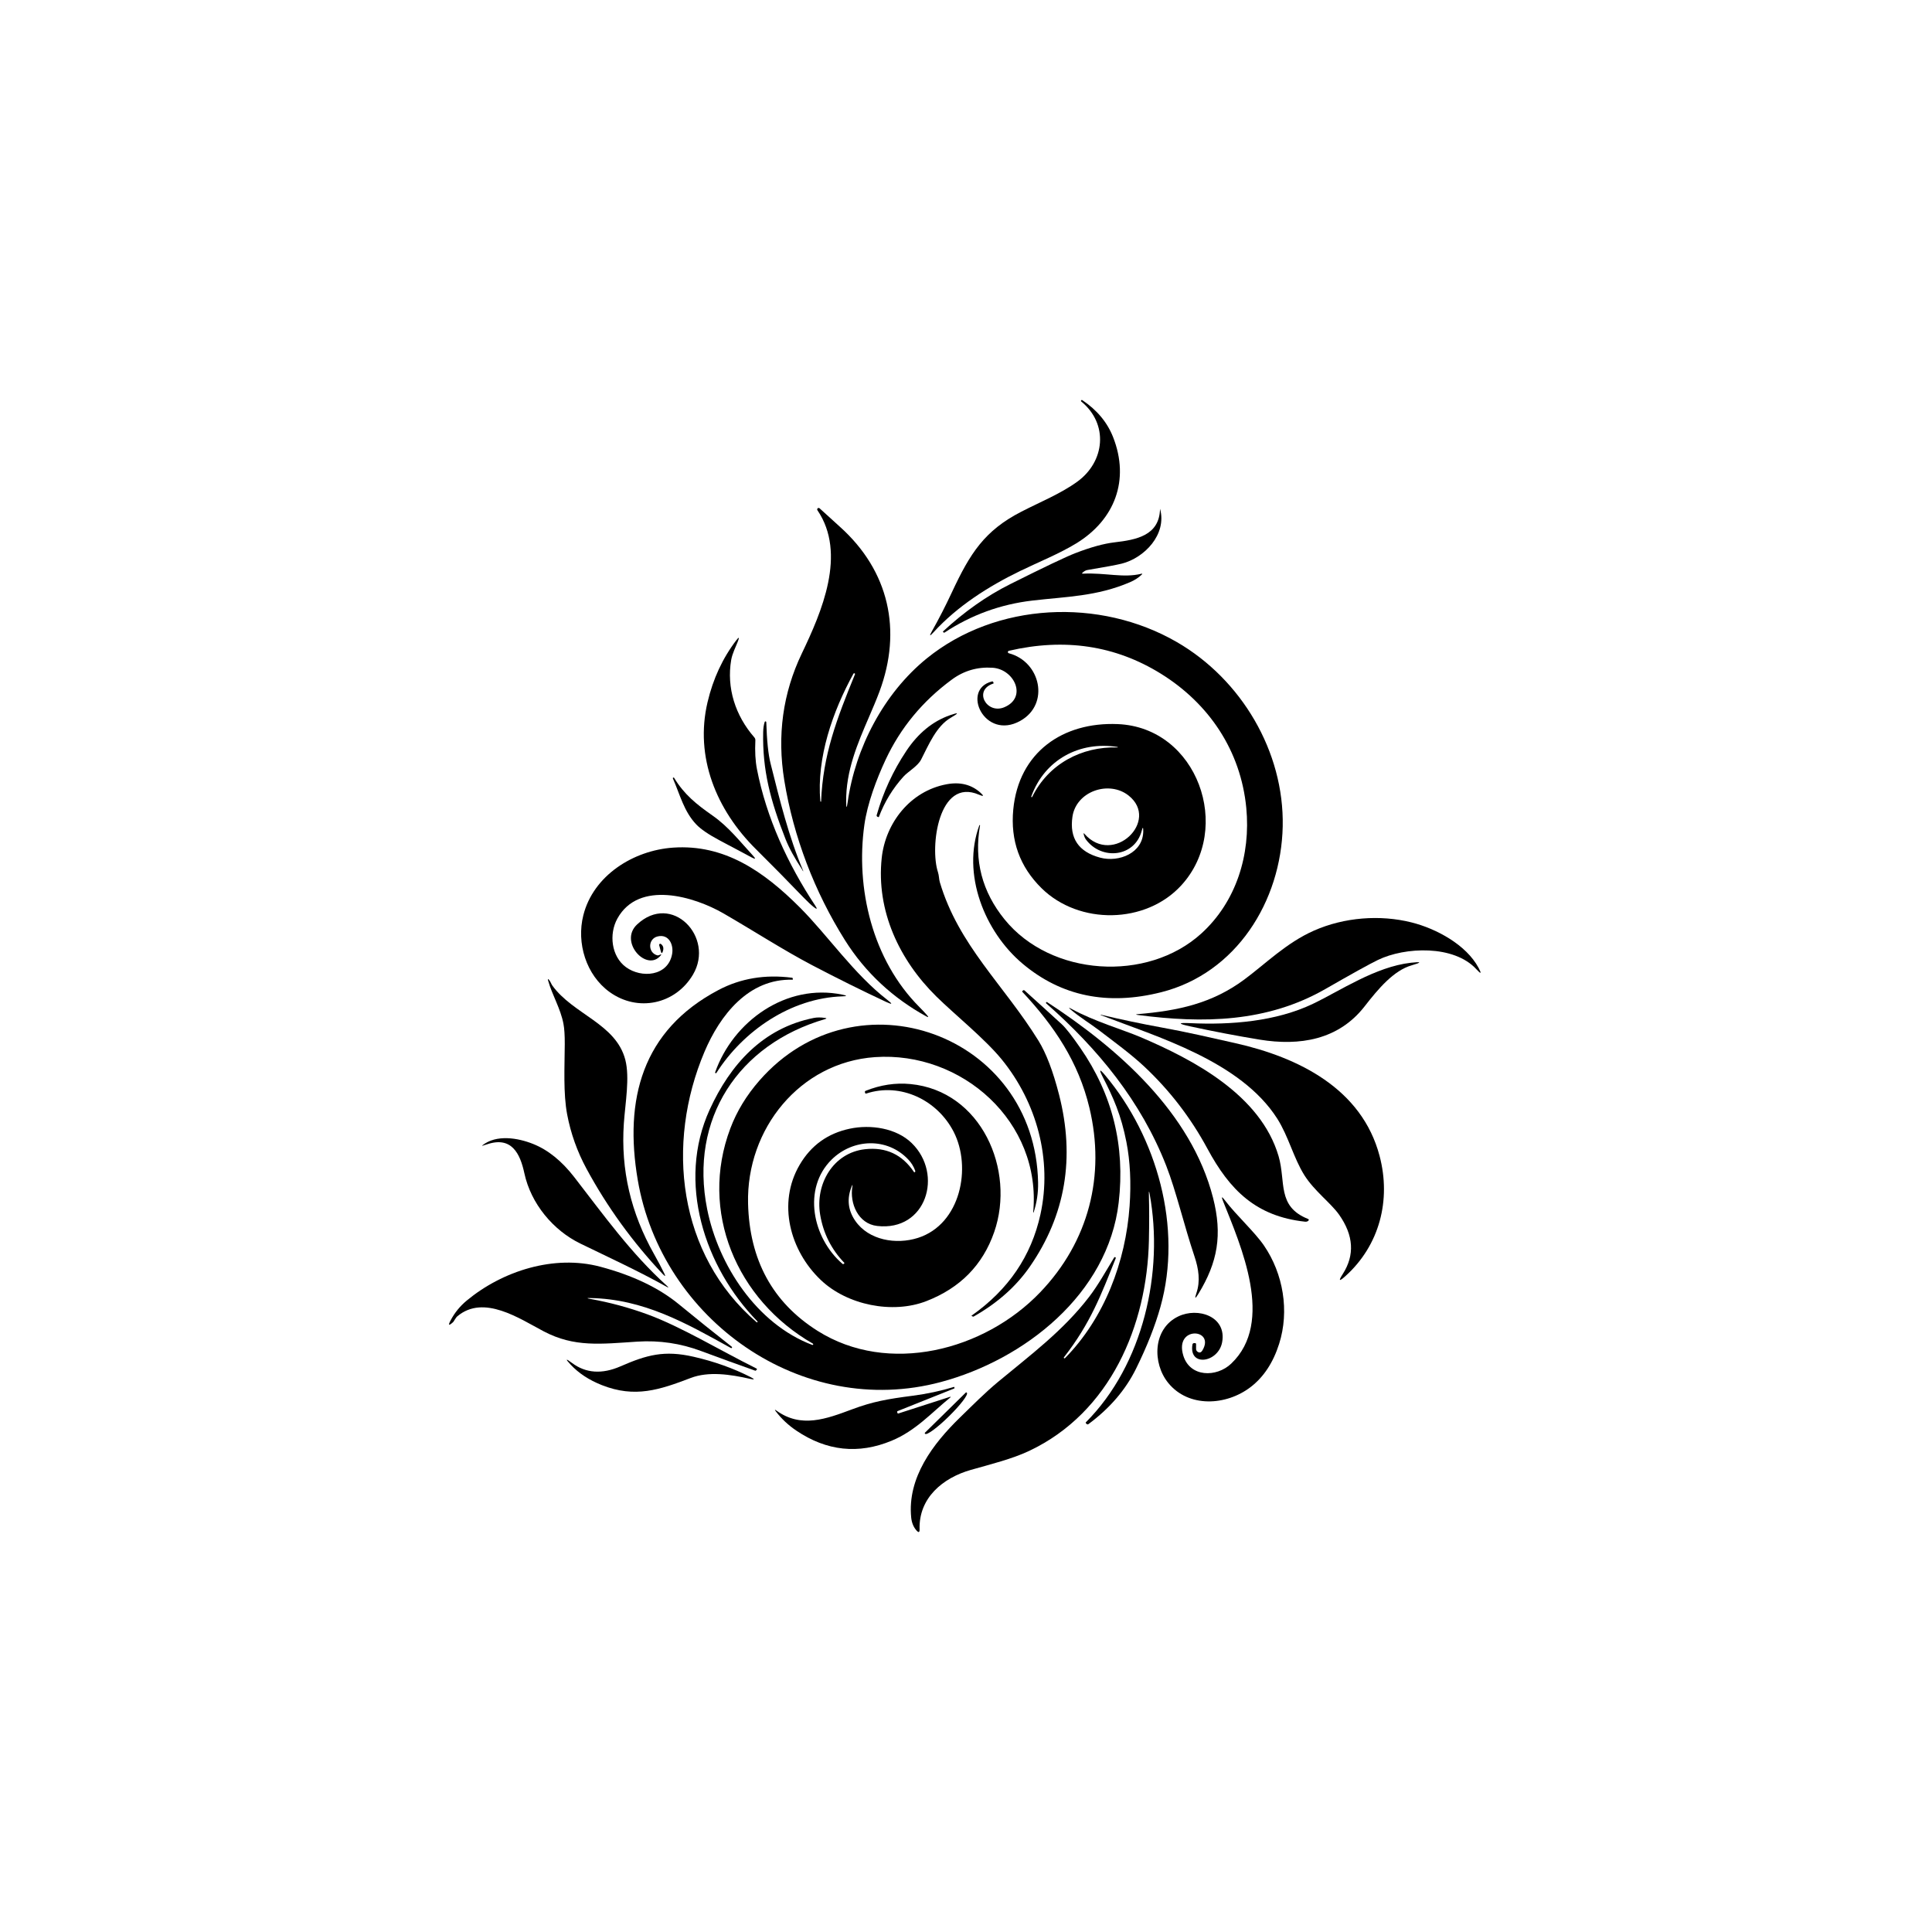 <svg width="512" height="512" viewBox="0 0 512 512" fill="none" xmlns="http://www.w3.org/2000/svg">
<rect width="512" height="512" fill="white"/>
<path d="M285.483 127.656C292.834 122.333 293.826 112.373 286.561 106.417C286.453 106.326 286.439 106.223 286.519 106.109L286.527 106.101C286.607 105.987 286.707 105.969 286.827 106.049C290.729 108.662 293.45 111.934 294.99 115.864C299.431 127.177 295.486 137.727 285.192 144.017C280.708 146.755 275.258 148.937 270.389 151.299C261.986 155.372 253.686 160.643 247.353 167.608C246.366 168.692 246.232 168.595 246.951 167.317C248.805 164.031 250.579 160.572 252.274 156.938C257.083 146.635 260.891 140.628 270.663 135.605C275.549 133.081 281.059 130.865 285.483 127.656Z" fill="black"/>
<path d="M287.015 152.026C292.945 151.743 297.712 153.224 302.435 152.06C302.76 151.98 302.803 152.054 302.563 152.283C301.736 153.087 300.707 153.754 299.474 154.285C290.618 158.084 282.54 158.101 273.547 159.162C265.121 160.155 257.385 162.973 250.34 167.617C250.215 167.696 250.106 167.676 250.015 167.557L249.878 167.394C249.872 167.383 249.872 167.371 249.878 167.36C255.548 162.1 261.498 157.913 267.728 154.798C276.758 150.28 282.497 147.548 284.945 146.601C289.023 145.02 292.495 144.062 295.358 143.726C301.126 143.05 307.244 141.954 307.424 134.852L307.432 134.843C307.432 134.843 307.432 134.846 307.432 134.852C307.427 134.852 307.427 134.855 307.432 134.861C309.289 141.663 303.239 147.867 297.284 149.365C295.937 149.701 292.888 150.269 288.136 151.067C287.748 151.136 287.338 151.361 286.904 151.743C286.676 151.949 286.713 152.043 287.015 152.026Z" fill="black"/>
<path d="M193.778 174.864C192.503 182.309 194.882 189.659 199.914 195.427C200.102 195.644 200.19 195.897 200.179 196.188C200.036 199.115 200.176 201.662 200.598 203.83C203.097 216.674 208.744 228.953 216.026 239.966C216.682 240.959 216.546 241.087 215.616 240.351C214.891 239.775 213.976 238.913 212.869 237.767C208.744 233.483 204.569 229.244 200.341 225.051C189.799 214.603 184.083 200.612 187.506 186.091C188.966 179.885 191.508 174.411 195.13 169.67C195.838 168.746 195.983 168.829 195.567 169.918C194.968 171.476 194.078 173.162 193.778 174.864Z" fill="black"/>
<path d="M232.328 216.024C234.062 209.925 236.689 204.241 240.209 198.969C243.329 194.297 247.163 191.16 251.709 189.557C254.128 188.701 254.225 188.912 252 190.19C248.124 192.406 246.044 197.532 244.102 201.297C243.195 203.068 240.654 204.454 239.43 205.806C236.595 208.938 234.424 212.495 232.918 216.477C232.895 216.546 232.85 216.568 232.781 216.545L232.559 216.46C232.472 216.426 232.4 216.363 232.357 216.282C232.314 216.202 232.304 216.109 232.328 216.024Z" fill="black"/>
<path d="M212.603 230.485C210.573 227.416 209.098 224.715 208.179 222.382C204.132 212.079 202.036 204.087 202.25 194.007C202.272 192.98 202.406 192.084 202.652 191.32C202.666 191.27 202.698 191.228 202.741 191.2C202.784 191.172 202.836 191.161 202.887 191.168C202.938 191.175 202.985 191.201 203.019 191.24C203.052 191.278 203.071 191.328 203.071 191.38C203.225 196.303 203.604 199.957 204.209 202.341C206.622 211.942 209.01 221.723 212.886 230.862C212.897 230.89 212.889 230.896 212.86 230.879C212.769 230.822 212.712 230.753 212.689 230.673C212.661 230.593 212.632 230.531 212.603 230.485Z" fill="black"/>
<path d="M184.528 218.497C181.225 215.031 180.216 210.59 178.325 206.311C178.279 206.209 178.307 206.132 178.41 206.08V206.072C178.513 206.02 178.593 206.043 178.65 206.14C181.311 210.547 184.597 213.174 188.824 216.126C193.094 219.104 196.149 223.075 199.563 226.771C200.356 227.627 200.236 227.781 199.204 227.233C196.471 225.784 193.616 224.264 190.638 222.672C187.751 221.132 185.715 219.74 184.528 218.497Z" fill="black"/>
<path d="M248.577 231.161C248.868 232.042 248.826 232.992 249.065 233.796C254.062 250.585 265.999 260.939 275.198 275.786C277.235 279.077 279.055 283.843 280.658 290.084C284.942 306.816 282.372 321.999 272.948 335.633C269.308 340.904 264.334 345.325 258.024 348.896C257.995 348.913 257.962 348.922 257.928 348.923C257.894 348.925 257.859 348.918 257.828 348.905L257.502 348.742C257.445 348.714 257.442 348.68 257.494 348.64C267.237 341.788 273.316 332.849 275.729 321.822C278.895 307.352 274.779 292.172 265.443 280.731C260.994 275.281 252.899 268.769 248.158 264.097C238.343 254.427 232.174 241.404 233.663 227.379C234.647 218.137 241.184 209.632 250.871 207.835C254.425 207.173 257.397 207.906 259.787 210.034C260.831 210.964 260.711 211.152 259.428 210.599C248.68 205.952 246.378 224.555 248.577 231.161Z" fill="black"/>
<path d="M174.67 253.118L174.893 253.015C175.287 252.827 175.344 252.901 175.064 253.238C171.376 257.67 163.931 249.61 168.809 245.015C178.016 236.346 189.491 248.352 183.655 258.269C178.992 266.185 169.014 268.281 161.553 262.899C155.315 258.398 152.73 249.918 154.587 242.559C157.231 232.034 167.791 225.376 178.35 224.632C191.981 223.674 202.421 230.921 212.022 240.539C219.312 247.838 226.303 258.141 235.143 264.97C236.643 266.128 236.535 266.307 234.817 265.509C228.4 262.508 221.859 259.262 215.196 255.771C207.658 251.817 199.571 246.589 191.716 242.054C183.955 237.579 169.297 233.163 163.615 243.423C161.33 247.548 162.006 253.46 165.882 256.301C169.964 259.296 177.049 258.757 178.119 252.827C178.564 250.371 177.255 247.445 174.277 248.164C171.684 248.788 171.658 252.451 174.14 253.161C174.322 253.212 174.499 253.198 174.67 253.118Z" fill="black"/>
<path d="M351.244 262.094C335.772 270.968 318.813 271.25 301.604 268.983C300.891 268.891 300.894 268.814 301.613 268.751C312.172 267.853 321.157 265.953 329.74 259.596C335.379 255.42 340.907 249.849 348.214 246.623C356.249 243.072 365.773 242.362 374.074 244.45C380.577 246.084 388.543 250.328 391.838 256.489C392.694 258.092 392.508 258.224 391.282 256.883C385.334 250.363 372.345 250.919 365.157 254.401C362.978 255.457 358.34 258.021 351.244 262.094Z" fill="black"/>
<path d="M174.688 250.465C174.673 250.407 174.676 250.346 174.697 250.29C174.718 250.233 174.756 250.185 174.806 250.151C174.856 250.118 174.915 250.1 174.975 250.101C175.035 250.102 175.093 250.122 175.141 250.157C175.786 250.631 175.954 251.301 175.646 252.168C175.452 252.71 175.281 252.702 175.133 252.143L174.688 250.465Z" fill="black"/>
<path d="M347.941 266.022C355.171 262.565 364.481 256.207 373.911 255.137C376.769 254.812 376.832 255.04 374.1 255.822C369.35 257.183 365.269 262.026 361.641 266.689C354.701 275.614 344.407 277.24 333.822 275.512C327.763 274.519 321.622 273.347 315.399 271.995C312.067 271.27 312.104 270.988 315.51 271.148C326.103 271.644 338.092 270.728 347.941 266.022Z" fill="black"/>
<path d="M215.257 356.418C215.365 356.458 215.442 356.427 215.488 356.324L215.496 356.315C215.542 356.213 215.516 356.133 215.419 356.076C195.131 344.438 185.264 320.984 193.548 299.035C195.259 294.494 197.832 290.264 201.266 286.345C226.963 256.978 274.385 274.074 275.104 313.385C275.155 316.123 274.759 318.765 273.915 321.309C273.908 321.32 273.898 321.328 273.887 321.333C273.875 321.338 273.862 321.34 273.85 321.337C273.837 321.334 273.826 321.327 273.818 321.317C273.81 321.308 273.804 321.296 273.803 321.283C276.08 297.298 254.884 278.541 231.857 280.15C211.979 281.545 197.758 299.172 198.245 318.939C198.616 333.919 204.754 345.169 216.66 352.687C235.391 364.513 260.84 357.958 275.66 342.47C288.547 329.019 292.997 311.503 288.71 293.593C285.8 281.425 279.4 271.909 270.911 262.831C270.866 262.779 270.866 262.728 270.911 262.676L271.074 262.514C271.222 262.366 271.376 262.363 271.536 262.505C274.839 265.472 278.133 268.461 281.419 271.473C282.435 272.409 284.049 274.471 286.262 277.66C294.814 289.993 298.214 303.67 296.462 318.69C293.639 343.001 271.416 360.337 249.373 366.242C212.433 376.142 175.304 349.727 169.006 312.675C165.395 291.462 170.093 273.048 190.441 262.343C196.294 259.268 202.772 258.19 209.874 259.108C210.034 259.131 210.108 259.222 210.097 259.382L210.088 259.605C210.082 259.627 210.068 259.639 210.045 259.639C198.374 259.288 190.801 269.051 186.702 278.721C176.348 303.168 179.642 332.467 200.513 350.403C200.581 350.465 200.65 350.46 200.718 350.386C200.787 350.317 200.787 350.246 200.718 350.172C186.651 335.753 179.326 313.231 188.062 294.081C193.539 282.092 202.147 272.466 215.642 269.77C216.492 269.599 217.479 269.593 218.602 269.753C219.11 269.827 219.119 269.936 218.628 270.078C195.687 276.761 182.62 296.511 187.404 320.428C190.364 335.231 200.479 350.822 215.257 356.418Z" fill="black"/>
<path d="M175.672 337.678C167.645 329.155 160.9 319.842 155.435 309.739C152.965 305.17 151.253 300.364 150.3 295.321C149.248 289.716 149.633 282.879 149.667 276.709C149.679 274.376 149.565 272.585 149.325 271.336C148.572 267.305 146.33 263.694 145.269 259.904C145.121 259.385 145.218 259.333 145.56 259.75C145.894 260.16 146.108 260.811 146.364 261.161C151.841 268.811 163.221 271.259 165.712 280.843C166.935 285.583 165.703 292.292 165.326 297.708C164.479 310.082 167.218 321.522 173.31 332.313C174.388 334.218 175.293 335.927 176.023 337.438C176.428 338.277 176.311 338.357 175.672 337.678Z" fill="black"/>
<path d="M189.517 284.18C194.266 270.677 208.334 260.494 223.274 263.601C224.529 263.857 224.518 264.006 223.24 264.045C209.574 264.482 196.936 273.21 189.851 284.343C189.825 284.379 189.787 284.405 189.744 284.416C189.701 284.426 189.655 284.422 189.615 284.402C189.575 284.383 189.543 284.35 189.525 284.309C189.507 284.268 189.504 284.223 189.517 284.18Z" fill="black"/>
<path d="M277.26 265.911C277.169 265.825 277.16 265.734 277.234 265.637L277.243 265.629C277.317 265.532 277.406 265.517 277.508 265.586C296.18 277.754 315.681 294.842 321.465 317.407C323.981 327.239 322.723 334.478 317.572 342.907C316.711 344.31 316.542 344.23 317.067 342.667C318.128 339.51 317.683 336.326 316.528 332.887C313.858 324.963 311.659 315.567 309.066 308.944C302.401 291.899 291.028 277.985 277.26 265.911Z" fill="black"/>
<path d="M283.952 267.366C289.873 270.626 297.874 272.988 302.118 274.793C316.417 280.877 334.087 290.23 338.836 306.394C340.822 313.146 338.331 319.717 346.615 323.02C346.894 323.134 346.926 323.3 346.709 323.517C346.503 323.716 346.21 323.796 345.827 323.756C332.846 322.336 325.907 315.396 319.994 304.435C315.578 296.243 310.005 288.989 303.273 282.674C299.774 279.388 295.307 276.128 291.208 272.996C289.112 271.396 286.108 269.548 283.798 267.588C283.119 267.012 283.17 266.938 283.952 267.366Z" fill="black"/>
<path d="M291.739 268.914C297.209 270.209 302.543 271.33 307.74 272.277C314.723 273.544 320.832 274.981 327.361 276.444C344.048 280.192 360.896 288.459 365.603 306.334C368.692 318.023 365.611 330.028 356.541 338.192C354.864 339.703 354.635 339.509 355.856 337.61C359.062 332.612 358.731 327.373 354.864 321.891C352.699 318.819 348.309 315.635 345.656 311.417C342.815 306.882 341.463 301.131 338.485 296.451C328.756 281.194 306.559 274.742 291.704 269.008C291.695 269.002 291.687 268.993 291.684 268.982C291.68 268.971 291.68 268.959 291.684 268.948C291.688 268.937 291.696 268.928 291.705 268.921C291.715 268.915 291.727 268.913 291.739 268.914Z" fill="black"/>
<path d="M304.463 316.431C304.566 320.271 304.568 324.381 304.472 328.762C303.984 351.284 294.254 374.294 272.802 384.476C268.198 386.658 262.5 388.053 257.271 389.542C249.852 391.656 243.46 396.97 243.7 405.244C243.728 406.128 243.449 406.237 242.861 405.569C242.08 404.674 241.618 403.539 241.475 402.164C240.423 391.553 247.285 382.594 254.362 375.697C257.682 372.471 260.968 369.142 264.519 366.19C273.007 359.131 281.659 352.756 288.641 343.668C291.02 340.562 293.125 336.771 295.256 333.263C295.33 333.143 295.43 333.115 295.555 333.177L295.564 333.186C295.689 333.249 295.726 333.343 295.675 333.468C291.867 342.992 289.009 350.685 281.958 359.687C281.89 359.772 281.898 359.852 281.984 359.927L281.992 359.935C282.072 360.009 282.152 360.006 282.232 359.927C292.697 349.299 298.319 334.358 299.354 319.615C299.788 313.425 299.508 307.777 298.516 302.672C297.113 295.467 295.033 290.846 292.269 285.464C291.163 283.313 291.382 283.165 292.928 285.019C306.602 301.363 313.422 325.314 307.535 346.312C306.12 351.372 303.964 356.837 301.066 362.708C298.299 368.315 294.103 373.207 288.479 377.383C288.273 377.531 288.088 377.511 287.922 377.323L287.76 377.143C287.691 377.069 287.694 376.995 287.768 376.921C303.008 361.629 308.459 337.079 304.668 316.414C304.509 315.559 304.44 315.564 304.463 316.431Z" fill="black"/>
<path d="M129.053 303.262C128.66 303.393 128.275 303.513 127.898 303.621C127.721 303.667 127.704 303.633 127.847 303.519C131.544 300.592 137.225 301.534 141.281 303.159C145.229 304.734 148.86 307.66 152.174 311.939C159.987 322.019 167.243 332.176 176.707 340.725C177.295 341.261 177.244 341.335 176.553 340.947C169.092 336.788 161.467 333.289 153.8 329.558C146.612 326.066 140.7 319.007 138.962 310.921C137.833 305.667 135.557 301.054 129.053 303.262Z" fill="black"/>
<path d="M317.332 358.198C317.852 358.58 318.291 358.472 318.65 357.873C322.141 352.063 311.163 351.267 313.585 359.233C315.347 365.018 322.373 365.078 326.266 361.39C337.886 350.394 328.816 330.088 324.101 318.262C323.633 317.087 323.782 317.005 324.546 318.014C327.738 322.19 332.478 326.451 334.96 330.071C340.085 337.558 341.746 347.425 338.982 356.136C337.396 361.127 334.874 364.946 331.417 367.593C324.905 372.574 314.971 373.078 309.614 366.515C305.327 361.27 305.481 352.139 312.241 348.871C317.427 346.355 325.136 348.836 323.879 355.708C322.877 361.133 314.979 362.365 316.015 356.29C316.034 356.186 316.089 356.092 316.172 356.027C316.254 355.963 316.356 355.931 316.46 355.939L316.768 355.947C316.824 355.952 316.876 355.977 316.914 356.018C316.952 356.06 316.973 356.114 316.973 356.17V357.505C316.973 357.64 317.006 357.774 317.068 357.894C317.131 358.015 317.221 358.119 317.332 358.198Z" fill="black"/>
<path d="M156.359 344.216C161.573 345.146 166.65 346.515 171.59 348.323C180.455 351.566 190.878 357.898 200.444 362.656C200.632 362.747 200.652 362.867 200.504 363.015L200.324 363.204C200.273 363.255 200.213 363.269 200.145 363.246C195.347 361.552 190.555 359.812 185.769 358.027C180.344 356.001 174.731 355.174 168.929 355.545C159.242 356.17 152.226 357.102 144.079 352.815C137.662 349.435 128.215 342.966 121.224 348.811C120.753 349.196 120.3 350.171 120.086 350.368C118.899 351.452 118.685 351.284 119.444 349.863C120.505 347.867 121.914 346.138 123.671 344.678C133.169 336.797 146.835 332.441 159.08 335.693C167.654 337.975 174.582 341.281 179.865 345.61C184.514 349.427 189.2 353.189 193.924 356.897C194.021 356.977 194.035 357.068 193.967 357.171C193.898 357.279 193.81 357.302 193.701 357.239C181.713 350.591 170.563 344.241 156.384 343.993C155.455 343.976 155.446 344.05 156.359 344.216Z" fill="black"/>
<path d="M159.499 367.071C156.105 365.731 153.338 363.911 151.199 361.612C149.755 360.066 149.881 359.926 151.575 361.193C155.238 363.931 159.522 364.233 164.428 362.1C171.427 359.045 176.048 357.778 183.801 359.55C189.294 360.805 194.343 362.607 198.947 364.958C200.076 365.54 200.019 365.691 198.776 365.411C193.556 364.23 187.797 363.358 183.039 365.18C174.782 368.329 168.27 370.537 159.499 367.071Z" fill="black"/>
<path d="M238.061 374.593L251.589 370.229C252.029 370.092 252.071 370.166 251.718 370.451C246.892 374.362 242.681 379.162 236.272 381.815C227.493 385.449 219.084 384.556 211.046 379.137C208.907 377.694 207.09 375.988 205.596 374.02C205.236 373.546 205.296 373.484 205.775 373.831C212.321 378.564 219.004 376.022 225.824 373.481C231.258 371.453 235.083 370.76 241.928 369.878C245.631 369.399 249.276 368.617 252.864 367.534C252.87 367.528 252.873 367.528 252.873 367.534L252.95 367.765C252.984 367.862 252.953 367.93 252.856 367.97L237.907 373.943C237.764 374 237.718 374.102 237.77 374.251L237.847 374.482C237.887 374.59 237.958 374.627 238.061 374.593Z" fill="black"/>
<path d="M255.945 369.048C255.96 369.033 255.978 369.021 255.998 369.013C256.018 369.004 256.039 369 256.061 369C256.082 369 256.103 369.004 256.123 369.013C256.143 369.021 256.161 369.033 256.176 369.048L256.227 369.108C256.331 369.212 256.291 369.453 256.112 369.818C255.933 370.183 255.618 370.665 255.184 371.237C254.75 371.808 254.207 372.458 253.584 373.148C252.961 373.838 252.272 374.556 251.555 375.261L251.41 375.406C250.693 376.111 249.963 376.788 249.261 377.399C248.56 378.01 247.9 378.543 247.321 378.967C246.742 379.392 246.254 379.699 245.885 379.872C245.516 380.045 245.274 380.08 245.172 379.975L245.12 379.916C245.105 379.9 245.093 379.882 245.085 379.863C245.077 379.843 245.072 379.822 245.072 379.8C245.072 379.779 245.077 379.757 245.085 379.737C245.093 379.718 245.105 379.7 245.12 379.685L255.945 369.048Z" fill="black"/>
<path fill-rule="evenodd" clip-rule="evenodd" d="M224.643 212.558C224.392 214.292 224.258 214.284 224.241 212.532C224.138 204.289 227.283 196.997 230.272 190.065C231.26 187.773 232.232 185.52 233.064 183.285C239.122 167.001 235.579 151.299 222.641 139.653C220.673 137.884 218.862 136.238 217.207 134.715C217.138 134.651 217.048 134.615 216.954 134.613C216.859 134.611 216.768 134.644 216.696 134.705C216.624 134.766 216.577 134.851 216.564 134.945C216.552 135.038 216.573 135.133 216.626 135.212C224.472 146.772 217.721 162.243 212.484 173.187C207.452 183.695 205.907 194.911 207.846 206.833C210.285 221.791 215.864 236.329 223.899 249.122C229.384 257.867 236.803 264.585 245.428 269.325C246.067 269.679 246.147 269.579 245.668 269.026C245.132 268.409 244.464 267.699 243.666 266.895C231.155 254.359 226.714 235.38 229.067 218.591C229.872 212.9 232.268 206.534 234.689 201.34C238.631 192.903 244.473 185.829 252.214 180.119C255.426 177.745 259.034 176.693 263.039 176.961C268.815 177.338 272.34 184.851 266.128 187.435C261.498 189.36 257.819 182.934 263.244 181.145C263.307 181.128 263.33 181.086 263.312 181.017L263.244 180.812C263.181 180.618 263.053 180.546 262.859 180.598C254.576 182.711 260.925 196.36 270.415 191.02C278.279 186.605 275.789 175.335 267.351 173.119C267.278 173.101 267.213 173.059 267.167 172.999C267.121 172.939 267.096 172.866 267.097 172.79C267.098 172.715 267.124 172.642 267.172 172.584C267.22 172.525 267.286 172.485 267.36 172.469C282.135 169.034 295.558 171.054 307.629 178.527C320.447 186.468 328.825 199.004 330.279 214.107C331.477 226.54 327.592 238.999 318.368 247.385C304.018 260.417 278.484 258.766 266.23 243.663C260.263 236.315 258.093 228.009 259.719 218.745C259.719 218.723 259.713 218.702 259.699 218.684C259.686 218.667 259.667 218.655 259.646 218.65C259.625 218.644 259.603 218.647 259.583 218.657C259.564 218.666 259.548 218.682 259.539 218.702C254.807 231.563 260.882 246.889 271.014 255.403C281.282 264.028 293.53 266.541 307.757 262.942C327.627 257.919 339.512 238.837 339.932 219.001C340.342 199.158 328.953 180.033 311.882 170.158C291.422 158.324 263.98 159.582 245.599 174.488C234.176 183.764 226.671 198.242 224.643 212.558ZM217.601 212.387C218.089 200.048 221.708 190.618 226.569 178.715C226.62 178.59 226.583 178.496 226.457 178.433H226.449C226.401 178.41 226.346 178.407 226.295 178.424C226.244 178.442 226.201 178.479 226.175 178.527C220.681 188.479 216.377 200.818 217.396 212.327C217.401 212.373 217.416 212.404 217.438 212.421C217.455 212.433 217.475 212.444 217.498 212.455C217.508 212.461 217.52 212.464 217.532 212.463C217.543 212.462 217.555 212.458 217.565 212.452C217.575 212.445 217.584 212.435 217.59 212.424C217.597 212.413 217.6 212.4 217.601 212.387Z" fill="black"/>
<path fill-rule="evenodd" clip-rule="evenodd" d="M296.205 191.893C317.367 192.757 326.831 219.558 313.071 234.609C303.65 244.929 285.971 245.177 276.02 235.38C270.246 229.698 267.748 222.755 268.524 214.552C269.961 199.355 281.659 191.285 296.205 191.893ZM296.145 198.08C286.647 197.797 277.851 202.444 273.538 211.189C273.504 211.263 273.447 211.283 273.367 211.249C273.292 211.215 273.27 211.158 273.298 211.078C276.841 201.272 286.151 196.368 296.154 197.951C296.171 197.955 296.187 197.965 296.198 197.979C296.209 197.994 296.215 198.011 296.214 198.028C296.212 198.045 296.205 198.06 296.192 198.07C296.179 198.08 296.162 198.083 296.145 198.08ZM287.794 222.493C287.52 222.122 287.317 221.643 287.186 221.055C287.123 220.776 287.186 220.744 287.374 220.961C295.007 229.664 307.483 217.461 299.08 210.821C293.886 206.722 285.192 209.692 284.208 216.443C283.381 222.136 285.826 225.75 291.542 227.285C296.522 228.62 303.008 226.053 302.974 220.174C302.968 219.153 302.837 219.136 302.58 220.123C300.74 227.199 291.935 228.046 287.794 222.493Z" fill="black"/>
<path fill-rule="evenodd" clip-rule="evenodd" d="M226.628 323.491C224.695 320.667 224.392 317.626 225.721 314.369C225.921 313.878 225.978 313.895 225.893 314.42C225.131 318.878 227.399 324.321 232.473 324.894C245.471 326.374 250.1 311.186 241.612 302.928C237.547 298.966 230.77 297.94 225.217 299.112C219.364 300.344 214.928 303.539 211.911 308.696C205.946 318.878 209.352 331.449 217.524 339.218C224.515 345.867 236.537 348.297 245.505 344.806C254.456 341.332 260.446 335.231 263.475 326.503C269.182 310.065 260.052 289.083 241.278 287.286C237.296 286.904 233.334 287.503 229.392 289.083C229.319 289.11 229.26 289.165 229.226 289.235C229.193 289.305 229.188 289.386 229.213 289.46L229.29 289.691C229.33 289.81 229.41 289.85 229.529 289.81C238.702 286.79 248.423 291.556 252.727 299.933C257.553 309.32 254.627 324.415 243.272 328.052C237.513 329.9 230.188 328.702 226.628 323.491ZM242.527 310.227C242.122 309.115 241.512 308.131 240.696 307.275C235.117 301.362 226.055 301.722 220.399 307.292C212.612 314.968 215.299 328.077 223.257 334.923C223.382 335.037 223.505 335.034 223.625 334.914L223.779 334.752C223.802 334.729 223.802 334.709 223.779 334.692C220.322 331.109 218.18 326.854 217.353 321.925C215.975 313.744 220.844 305.478 229.247 304.554C234.786 303.938 239.11 305.958 242.219 310.613C242.259 310.675 242.313 310.69 242.382 310.655C242.456 310.621 242.51 310.573 242.544 310.51C242.579 310.436 242.573 310.342 242.527 310.227Z" fill="black"/>
</svg>
